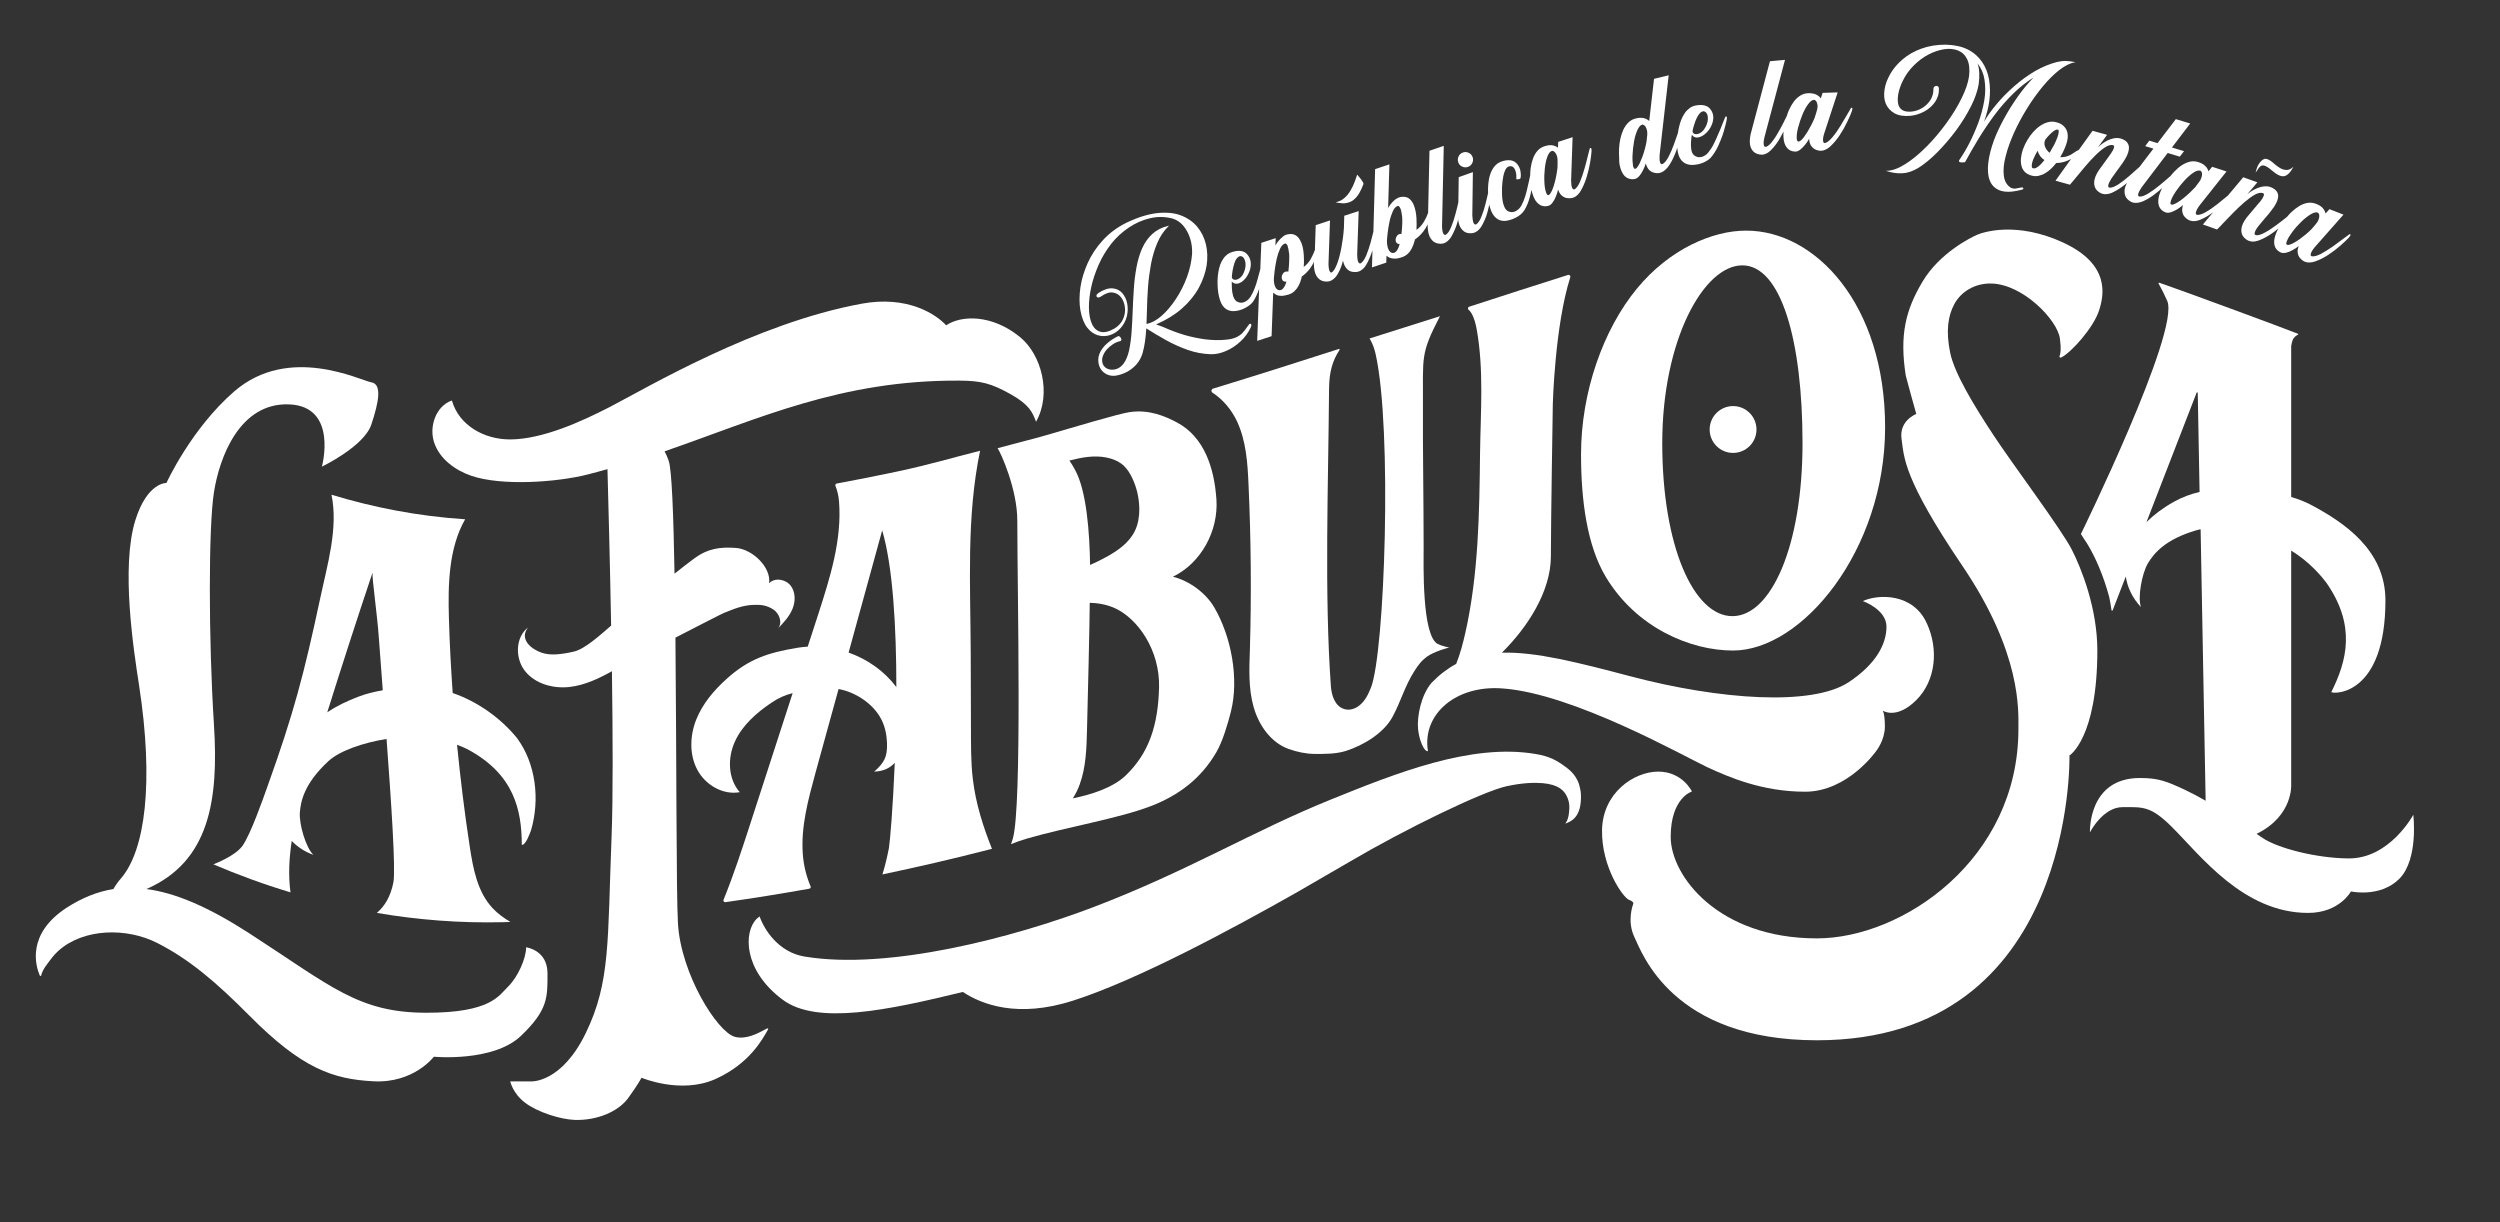 <?xml version="1.0" encoding="utf-8"?>
<!-- Generator: Adobe Illustrator 25.2.0, SVG Export Plug-In . SVG Version: 6.00 Build 0)  -->
<svg version="1.1" id="Layer_1" xmlns="http://www.w3.org/2000/svg" xmlns:xlink="http://www.w3.org/1999/xlink" x="0px" y="0px"
	 viewBox="0 0 2188.6 1069.9" style="enable-background:new 0 0 2188.6 1069.9;" xml:space="preserve">
<rect x="0" y="0" width="2188.6" height="1069.9" fill="#333333" stroke="none"/>
<style type="text/css">
	.st0{fill:#FFFFFF;}
</style>
<g>
	<path class="st0" d="M479.3,852.1c0-20.5-18.7-22.8-18.7-22.8c0,9.9-7.4,26.1-15.6,34.2c-8.3,8.2-15.4,23.1-71.5,23.1
		c-59.8,0-83.3-23-155.5-69.7c-35.5-22.9-64.4-35.3-89.8-38.6c55.2-24.1,63.3-77.8,59.1-143.9c-4.8-75.3-4.8-173,0-203.5
		c4.8-30.4,22.4-78.5,65.7-76.9c43.3,1.6,28.8,54.5,28.8,54.5s36.9-17.6,43.3-36.9s9.6-35.3,0-36.9c-9.6-1.6-72.1-33.6-120.1,8
		c-37.7,32.7-59.3,80.1-59.3,80.1s-16.8-0.7-27.2,32.6c-12.8,41-1.5,113.9,3.2,144.2c13.2,85.8,5.4,144.9-15.9,169.5
		c-2.9,3.3-5,6.5-6.5,9.2c-14.4,2.3-27.8,7.9-40.9,16.3C23,817.7,31.2,845.5,34.8,854c0.3,0.6,1.2,0.5,1.3-0.1
		c0.4-2.1,1.8-5.6,5.7-10.6c2.4-3.1,5-7.1,9.4-11c22.4-19.9,59.9-20.2,86.2-6.9c28.1,14.2,51.8,34.4,81,63.8
		c45.8,46.2,73.1,55.6,108.5,57.4c35.4,1.9,52.9-21.5,52.9-21.5s51.8,4.9,76.1-18.1C480.1,884,479.3,872.6,479.3,852.1z"/>
	<path class="st0" d="M290.2,433.1c6.1,29.4-3.7,61.5-10.1,91.7c-14,65.4-23,99.7-45.6,162.7c-4.3,12.1-15,42.7-22.3,53.1
		c-4.2,5.9-14.7,11.8-25.4,16.1c20.9,8.9,43.5,17.3,67.5,24.5c-2-14.8-1.2-29.9,1.1-45c5,5.2,11.3,9.4,19,12.2
		c-6.5-5.9-12.7-26.9-11.9-37.2c0.8-10.1,4-25.3,24.8-44.7c9.9-9.2,30.5-16.3,51.1-19.6c4.1,54.9,8.1,114.8,6,125.5
		c-2.5,12.7-7.8,21.1-14.5,26.8c35.1,6,72.4,9.1,111.6,8.1c1.7,0,3.5-0.1,5.3-0.2c-5.7-3.4-11.2-7.3-15.7-12.2
		c-13.1-14.1-16.9-34.3-19.8-53.3c-4.6-29.8-8.2-59.7-11.2-89.6c4.3,1.6,7.6,3.1,9.5,4.1c40.6,21.9,47.1,53.1,47.2,83.5
		c3.3,0.6,7.2-10.2,8.1-12.8c7.8-26.6,4.4-58.2-12.4-80.8c-14.4-17.6-34.6-31.9-56.2-39.3c-1.5-21.7-2.7-43.5-3.3-65.2
		c-0.9-29.7-0.2-61.8,14.2-86.9C365.5,451.9,326.4,444.1,290.2,433.1z M314.3,609.7c-10.6,4-19.7,8.4-27.8,13.9
		c12.8-40.9,26-81.6,39.6-122.2c-0.4,5.4,4.2,37.3,5.5,56.3c0.6,9,1.9,25.9,3.5,46.6C327.5,605.6,320.3,607.4,314.3,609.7z"/>
	<path class="st0" d="M772.5,765.5c30.4-6.4,61.4-13.5,92.7-21.6c1.1-0.3,2.2-0.6,3.2-0.8c-7.8-19.6-14.2-39.7-16.7-60.7
		c-1.9-15.4-1.6-31-1.7-46.6c-0.1-21.2-0.2-42.5-0.2-63.7c-0.2-60.1-3.9-119.1,8.2-177.5c-27.3,6.9-44.5,12.2-71.2,17.9
		c-3.3,0.7-6.7,1.4-10,2.1c-1.3,0.3-2.6,0.5-3.9,0.8c-13.6,2.8-27.1,5.4-40.4,7.9c-1,0.2-1.5,1.2-1.1,2.1c1.7,4.3,2.8,9.1,3.1,13.5
		c2.7,33.7-7.9,67-18.3,99.2c-3,9.3-6.1,18.7-9.1,28c-3,0.2-6.1,0.5-9.1,1c-25.5,4.3-42.4,9.6-62,27.3
		c-11.2,10.1-21.1,21.9-26.6,35.8c-5.5,14-6,30.4,1,43.6c7,13.3,22.4,22.4,37.2,19.7c-10.4-11.8-10.8-30.1-4.2-44.4
		c6.5-14.3,18.9-25.1,31.9-33.9c6.5-4.4,12.5-6.9,18.6-8.4c-12.4,38.2-24.8,76.4-37.2,114.7c-7.2,22.2-14.5,44.6-23.3,66.2
		c-0.4,1.1,0.4,2.2,1.6,2.1c23.8-3.4,48.3-7.3,73.5-11.8c1-0.2,1.5-1.2,1.1-2.1c-3.8-8.9-6.1-18.5-6.8-28.1
		c-1.8-24,4.7-47.7,11-70.9c6.7-24.6,13.5-49.2,20.3-73.7c14.4,2.6,28.7,12,36,24c4.4,7.2,6.1,15.1,6.4,23.6
		c0.4,11.8-2.4,16.9-11.2,24.7c7.4-0.2,13.4-2.7,18-7.7c-1.6,38.7-4.1,68.4-5.1,74.5C776.7,750.1,774.9,757.8,772.5,765.5z
		 M742.9,571.3c9.8-35.5,19.5-71.1,29.3-106.6c0.1-0.2,0.1-0.5,0-0.7c0,0.1,0.1,0.2,0.1,0.3c9.5,32.2,12.4,85.6,12.4,137.2
		C774.2,587.5,759.4,577.1,742.9,571.3z"/>
	<path class="st0" d="M669.3,901.5c-5.3,2.8-16.2,9-26.2,6.1c-15.5-4.6-47-55.1-49.6-99.2c-1.5-25.3-1.2-146.6-2.2-250.2
		c21-10.8,40.4-20.8,42.4-21.6c9.3-3.7,16.5-6.8,26.5-7.1c6.5-0.2,11.2,0.5,16.7,4c5.4,3.5,8.4,11.6,4.2,16.6
		c5-5.1,10-10.5,12.7-17.1c2.7-6.6,2.7-14.8-1.7-20.4c-4.4-5.6-13.9-7.2-18.8-2c2-14-14.7-29.8-28.8-30.9c-14.1-1.1-25.1,0.6-36.5,9
		c-6.3,4.7-12,9.1-17.5,13.5c-0.9-51.7-2.4-91.2-5.1-98.8c-1-2.9-2.2-5.7-3.6-8.3c82.4-28.5,154.3-62.5,258-61.9
		c19.1,0.1,27.9,2.4,44.6,11.7c17.1,9.5,19.5,16.3,22.6,24.3c13.8-24.5,4.8-58.7-13.9-74c-24.7-20.3-51.7-19.3-64.8-10.4
		c-8.8-9.7-34-26.4-74.2-18.9C661,283.1,567.2,339,534,356.2c-25,12.9-59,28.3-87.2,28.5c-22.8,0.1-45-12.2-51.2-34.1
		c-14.1,4.9-20.3,23.1-15.4,37.2c4.9,14.1,18.2,23.8,32.3,28.7c26.6,9.1,74.6,5.8,101.9-1.1c5.9-1.5,11.6-3.1,17.4-4.7
		c0.8,29.6,2.2,81.7,3.2,137c-9.5,8.2-23,20.5-32.5,22.7c-11.4,2.6-21,3.7-28.6,0.9c-11-4-18.9-12.9-11.6-22
		c-11.3,8.7-11.5,27.3-2.5,38.4c9,11.1,24.6,15.3,38.8,13.7c13.2-1.5,25.5-7.3,37.1-13.8c0.8,56.6,1,111.5-0.3,144.5
		c-3.6,92-0.9,127.3-22.4,171.9c-21.5,44.6-48.2,42.7-48.2,42.7l-18.1,0c0,0,2.1,10.4,12.9,18.6c11,8.4,30.9,14.6,43.3,15.1
		c19.8,0.7,38.5-7.3,47.1-19.2c8.6-11.8,11.6-17.7,11.6-17.7s34.6,14.7,64.8,1.1c30.1-13.6,41.2-35.2,45.5-42.5
		C673.4,899.5,672.2,899.9,669.3,901.5z"/>
	<path class="st0" d="M1097.4,618.7c4.5,16.1,15.1,31.4,30.8,37c6.9,2.5,14.8,4.2,22.2,4.3c8.8,0.1,19.5,0.1,27.8-2.6
		c15.1-4.8,33.1-15.4,40.9-29.9c7.5-13.9,10.6-26.7,19.1-40c3.6-5.6,6-9,11.4-12.9s18.4-7.9,19.4-7.6c0,0-7.3-1.6-10.3-3.2
		c-14.1-7.4-12.4-70.1-12.4-86.1c0-40.2-0.8-82.7-0.6-122.2c0.2-44-2.4-45.2,14.9-78.7c-17.8,5.8-43.1,13.5-61.6,19.5
		c2.9,5,4.2,9,5.3,13.8c14.6,65,8.1,261.5-4.2,292.1c-2.6,6.4-5.8,12.9-11.9,16.7c-3.6,2.2-7.9,3.1-11.8,1.7
		c-7.8-2.6-10.7-11.8-11.3-19.8c-5.8-81.8-2.2-177.5-1.6-260.2c0.1-15,3-24.8,9.2-34.3c0.3-0.4-0.1-1-0.6-0.8
		c-35.9,11.6-72.8,23.3-110.1,34.7c-1.6,0.5-2,2.7-0.5,3.6c9.3,6,16.8,15.2,21.5,25.2c7.9,17.1,9.2,36.3,10,55.1
		c2.2,48.2,2.6,96.5,1.2,144.8C1093.6,585.7,1092.9,602.7,1097.4,618.7z"/>
	<path class="st0" d="M1677.6,612.9c17.4-17.4,19.4-44.8,9.4-66.8c-11.9-27.1-42.8-26.1-56.2-19.9c0,0,20.7,7.3,20.7,22.4
		c0,15.1-9,32.7-33.2,48.7c-32.1,21-112.6,15.4-190.8-5.2c-46.7-12.3-83-21.6-112.7-20.7c22.4-22.1,42.9-53.6,42.9-84.4
		c0-28.8,1.7-133.5,1.7-133.5s1.8-68.6,15.3-110.8c0.4-1.2-0.8-2.4-2-2c-27.3,8.6-56.3,18-86.5,27.8c-1.2,0.4-1.5,1.9-0.5,2.8
		c0.8,0.6,1.5,1.4,2,2.2c2.8,4.3,4.2,10,5.1,15c6.3,35.3,3.4,71.9,2.9,107.8c-0.6,52.9-1.3,106.2-12.9,157.8
		c-2.1,9.2-4.5,18.4-8,27.1c-7.6,4.1-14.7,9.5-21.5,16.5c-9.5,11.1-12.8,29.8-11.9,40.1c0.9,10.3,5.4,20.5,8.7,19.8
		c-5.4-32.2,24.4-58.1,65.3-54.9c61.6,4.3,159.3,59.6,178.7,68.7c19.4,9,48.7,21.7,86.2,21.7c37.5,0,62.4-35.9,62.4-35.9
		s7.4-9.4,7.4-21.1c0-11.6-1.9-14-1.9-14S1660.1,630.3,1677.6,612.9z"/>
	<path class="st0" d="M885.1,739c4.3-1.8,9-3.4,14-4.9c33.7-9.8,80.4-17.6,108.4-28.4c24.7-9.5,44-24.3,57.3-47.1
		c5.6-9.6,10.1-25,12.8-35.7c7.2-28.7,0.4-65.4-14.5-91c-7.4-12.8-22-23.5-36.3-27c24.8-12,40-40.3,38.1-67.8
		c-1.9-27.4-10.6-54.8-35-67.5c-9.5-5-23.7-11.4-41.1-8.8c-10.4,1.6-47,12.7-77.5,21.5c-12.5,3.4-24.9,6.7-37.3,9.9
		c-0.3,0.1-0.5,0.1-0.7,0.2c0.1,0.1,0.1,0.2,0.2,0.3c2.5,3.4,17.1,35.4,17.1,63.1c0,62.1,4.3,249.3-3.9,278.3L885.1,739z
		 M1014.7,601.9c-0.9,32.8-8.6,56.9-28.9,76.7c-11.6,11.3-31.5,17.3-46.6,20.3c2.5-3.9,4.6-8.1,6.1-12.4c5.4-15,5.9-31.2,6.3-47.1
		c0.6-22.6,2.4-97.1,2.4-111.7c6.9,0.2,14.8,1.4,22.2,4.8C996.1,541.7,1015.5,569.1,1014.7,601.9z M968.5,400.5
		c5.6,1.1,11,3.3,15.2,7.1c3.1,2.9,5.4,6.6,7.3,10.5c4.2,8.6,6.3,18.1,6.4,27.6c0,6.6-1,13.2-3.9,19.1c-5,10.4-15.1,17.4-25.2,22.9
		c-4.6,2.5-9.2,4.8-14,6.9c-0.4-27.8-3-65.2-13.3-83.5c-1.5-2.7-3-5.4-4.8-7.9C946.8,400.4,957.8,398.4,968.5,400.5z"/>
	<circle class="st0" cx="1517.2" cy="376" r="20.5"/>
	<path class="st0" d="M1432.9,252.8c-29.3,35.6-48.8,90.3-48.8,145c0,40.8,5.4,80,21.6,107.1c26.7,44.6,74,64.6,111.5,64.6
		c60.3,0,133.1-87.5,133.1-195.4s-61.2-172.2-121.5-172.2C1499.1,201.8,1461.3,218.2,1432.9,252.8z M1525.3,232.3
		c33.9,0,52.7,65.7,52.7,155.7s-27.5,151.4-61.4,151.4c-33.9,0-61.4-61.3-61.4-151.4S1491.4,232.3,1525.3,232.3z"/>
	<path class="st0" d="M1836.1,569.4c0-36.8-14-72-22.5-88.5c-9.3-18-51.8-74.7-68-99.3c-17.9-27.1-34.5-54.7-38.3-72.6
		c-4.1-19.7-1.7-32.8,3.5-42.6c5.7-10.8,17.8-18.5,32.4-18.2c27.8,0.6,57.8,31.8,60.1,48c1.3,9.4,0.6,13.6-0.3,15.5
		c-0.4,0.8,0.5,1.7,1.4,1.3c8.4-4,28.4-25.9,33.3-41.5c4.2-13.1,9.8-39.9-31.2-59c-41.1-19.1-70.6-9.2-75.8-6.9
		c-5.2,2.3-32.6,15.7-47.6,40.9c-14.8,24.8-20.3,46.6-14.7,82.4c0.2,1.4,9.2,33.5,9.2,33.5s-15.2,5.7-12.9,21.9
		c2.3,16.2,1.2,34.1,53.2,111c52.1,76.9,49.1,126.7,49.1,143c0,114-101.4,183.2-176.4,183.2c-86.6,0-128-54.9-128-88.8
		c0-34.4,18.6-39.8,18.6-39.8s-8.3-17.5-29.7-17.4c-21.4,0.2-48.4,18.7-49,51.1c-0.6,32.4,18.5,59.4,23.7,61.2
		c5.2,1.8,3.4,4.1,3.4,4.1s-5.5,14.4,1.2,28.4c6.7,14,33.2,90.4,159.9,90.4c226.8,0,221-249.3,221-249.3S1836.1,646.3,1836.1,569.4z
		"/>
	<path class="st0" d="M2112.7,713.3c0,0-20.6,38.5-56.7,38.2c-28.2-0.2-62.1-9-75.2-17.9c-1.8-1.2-3.6-2.4-5.3-3.6
		c32.5-15.9,30.3-43.6,30.3-43.6v-71.1V482.1c16,9.5,27.2,23.2,30.7,27.9c26.4,37.8,18,68.7,4.4,95.9c2.7,2,47.4,2.5,47.4-80.3
		c0-44.3-36.6-68.3-64.5-83.3c-5.8-3.1-11.8-5.4-18-7.2V303.2c0-0.1,0.6-4.7,2-6.9s4.1-3.4,4.1-3.4c0.2-0.3,0.1-0.6-0.2-0.7
		c-11.7-4.8-105.5-39.3-121.4-44.7c-0.4-0.1-0.8,0.3-0.6,0.7c3,5.4,5.6,10.6,7.6,15.3c11.4,26.5-75.6,204-75.6,204
		c-0.1,0.1,5.3,8.1,5.4,8.3c7.4,12,14.5,28.6,19.4,46.9c0.5,1.7,1.8,9.9,2,11.5c0.1,0.5,0.8,0.6,1,0.1l11.5-29.6
		c1.4,9.6,5.8,18.8,13.3,26.8c-3.1-8.2,0.8-29.7,6.2-38.6c5.3-8.6,15-20.7,42.3-28.7c1.2-0.3,2.4-0.6,3.7-0.9l4.4,237.7
		c-6.1-3.5-11.9-6.6-17.8-9.4c-16.4-7.6-23.2-10.5-39.8-10.5c-45.6,0-43.7,47.6-43.7,47.6s11.2-22.1,28.6-22.1
		c17.8,0,24.5-1.2,43.1,17.3c25,24.9,62.6,75.3,119.3,75.3c27.5,0,37.5-18.8,37.5-18.8s25.9,5.8,42.7-11.4
		C2117.4,751.7,2112.7,713.3,2112.7,713.3z M1903.1,439.3c-9.7,5.4-17.6,11.4-24,17.8l43.9-113.3c0.2-0.5,1-0.4,1,0.2l1.6,86.7
		C1918.1,432.4,1910.6,435.1,1903.1,439.3z"/>
	<path class="st0" d="M1381.2,683.6c-1.9-4-4.9-7.9-8.9-10.9c-9.8-7.6-16.2-10.6-27.8-12.6c-56.7-9.7-122.9,17-179.8,40
		c-68.4,27.7-124.6,62.4-207.4,94c-69,26.3-179.3,55.6-253,43.3c-22.8-3.8-35.2-23.4-39.3-35.1c0,0-1.9,1.4-2.7,2.2
		c-11.3,11.3-11.9,44.8,22.9,70.7c30.1,22.4,92,9.2,157.7-6.8c16.2,10.7,47.7,23.3,96.5,7.6c56.4-18.1,139.1-62.6,196.4-95.1
		c0,0,35.1-20.3,46.6-27c46.3-27.3,115.1-60.9,136.5-65.6c13.8-3,24-3.3,31.5-2.7c14.2,1.2,18.7,6.7,20.9,10.8
		c3.3,6.3,2.6,11.2,2.3,14.6c-0.6,7.4-3.4,10.1-3.4,10.1c5.2-2,14.6-5.4,13.8-25.8C1384,693.8,1383.1,687.6,1381.2,683.6z"/>
	<path class="st0" d="M951.7,286.7c2.7,3.5,5.9,5.8,9.4,6.8c3.5,1,7,1,10.5-0.1c3.5-1.1,6.6-3.1,9.2-5.9c2.6-2.8,4.6-6.4,5.7-10.6
		c0.9-3.8,1-7.5,0.3-11.2c-0.7-3.6-2.2-6.7-4.4-9.2c-2.2-2.5-5.1-3.8-8.6-4.1c-3.5-0.2-7.6,1.1-12.2,4.1c-1.1,0.8-1.7,1.5-1.7,2.3
		c-0.1,0.8,0.4,1.4,1.2,1.6c0.8,0.2,1.9-0.2,3.3-1.2c3.7-2.5,7.1-3.6,10-3.1c2.9,0.5,5.3,1.9,7.1,4.3c1.8,2.4,2.9,5.3,3.3,8.7
		c0.4,3.4-0.1,6.7-1.5,10c-1.4,3.3-3.9,6.1-7.3,8.3c-5,2.9-9.2,4-12.5,3.1c-3.3-0.9-5.8-3.1-7.5-6.8c-1.7-3.7-2.6-8.4-2.7-14
		c-0.1-5.6,0.6-11.8,2-18.3c1.4-6.5,3.7-13.2,6.6-19.8c2.9-6.6,6.7-12.8,11.1-18.4c4.2-5.3,9.3-10,15.1-13.9
		c5.8-3.9,12-6.7,18.5-8.2c6.5-1.6,13.2-1.5,19.8,0.2c3.7,1.1,6.9,3.2,9.5,6.3c2.6,3.1,4.7,6.9,6,11.2c1.4,4.3,1.9,8.9,1.7,13.5
		c-0.5,6.6-2,13.5-4.5,20.3c-2.5,6.8-5.8,13.3-9.7,19.2c-3.9,5.9-8.1,10.9-12.6,14.8c-4.4,3.8-8.8,6.2-13.1,7
		c0.2-4,0.3-8.1,0.4-12.2c0.1-6.2,0.4-12.8,0.9-19.7c0.5-6.9,1.4-13.7,2.6-20.4c1.3-6.7,3.1-13,5.6-18.7c2.4-5.7,5.7-10.6,9.8-14.6
		l0.4-0.4l-0.6,0.1c-5.6,1.3-10.4,3.8-14.1,7.2s-6.7,7.7-8.9,12.7s-3.8,10.6-4.9,16.6c-1.1,6-1.9,12.3-2.3,18.8s-0.8,13-1,19.4
		c-0.2,6.5-0.6,12.8-1,18.7c-0.4,5.8-1.2,11.2-2.2,15.9c-1.1,4.7-2.7,8.6-4.9,11.5c-1.9,2.4-4.1,4-6.6,4.7c-2.5,0.7-4.8,0.6-6.9-0.2
		c-2.1-0.8-3.7-2.2-4.5-4.2c-0.8-2.1-0.9-4.3-0.2-6.5c0.7-2.2,1.9-4.3,3.5-6.2c1.7-1.9,3.6-3.5,5.7-4.9c2.1-1.3,4.2-2.2,6.3-2.6
		c0.7-0.3,1-0.9,0.9-1.6c-0.1-0.7-0.4-1.3-1-1.9c-0.5-0.6-1.1-0.9-1.7-0.9h0l0,0c-3.7,1.8-7.1,4-10,6.6c-2.9,2.6-5.1,5.5-6.4,8.7
		c-1.3,3.2-1.5,6.6-0.5,10.2c1,3.3,3,5.9,6,7.6c2,1.1,4.2,1.7,6.5,1.7c1.2,0,2.4-0.1,3.6-0.4c2.8-0.6,5.7-1.6,8.7-3.2
		c2.9-1.6,5.6-3.7,7.9-6.3c2.4-2.7,4.2-5.9,5.4-9.7c0.9-3.3,1.7-6.8,2.2-10.5c0.5-3.6,0.9-7.5,1.1-11.4c5.5,3.5,11.3,6.9,17.3,10.3
		c6,3.3,12.4,6.2,18.9,8.5c6.5,2.3,13.4,3.6,20.4,3.8c4.1,0.1,8.5-0.8,13.1-2.8c4.6-1.9,8.9-4.8,12.8-8.4c3.9-3.6,7-7.9,9.2-12.8
		c0.3-0.8,0.4-1.5,0.2-2.1c-0.1-0.3-0.3-0.4-0.5-0.5c-0.3-0.1-0.6-0.1-1.1,0.1l0,0l0,0c-0.9,1.1-1.7,2.2-2.4,3.2
		c-1.1,1.7-2.4,3.3-3.8,4.8c-1.4,1.4-3.2,2.7-5.4,3.7c-2.2,1-5.3,1.8-9.1,2.1c-5.7,0.6-11.7,0.4-17.8-0.3
		c-6.1-0.8-12.2-2.1-18.2-3.8c-6-1.8-11.7-3.9-17.1-6.3c-1-0.5-3.7-1.5-7.9-3c8.8-3.8,16.4-8.5,22.6-13.9c6.2-5.5,11.2-11.6,14.7-18
		c3.5-6.4,5.8-13,6.9-19.5c1-6.5,0.8-12.8-0.6-18.7c-1.4-5.9-4-11.1-7.7-15.5c-3.7-4.4-8.6-7.7-14.4-9.9s-12.9-2.8-20.8-1.9
		c-7.9,0.9-16.9,3.7-26.7,8.4c-8.1,4-15,9.2-20.6,15.3c-5.6,6.1-10.1,12.9-13.3,20c-3.2,7.2-5.4,14.4-6.4,21.5c-1,7.1-1,13.8,0,19.8
		C947,278.1,949,283.2,951.7,286.7z"/>
	<path class="st0" d="M1073.9,270.9c1.8,1,3.8,1.5,6,1.5c0.7,0,1.4-0.1,2.2-0.2c3-0.4,5.9-1.4,8.7-3s4.9-3.3,6.3-5.3l0,0
		c2.1-3.2,3.8-6.9,5.2-11.1l-1.7,45.3l0,0.3l12.6-4.1l1.4-38.1c0.8,0.7,1.7,1.3,2.7,1.9c1.2,0.6,2.7,0.9,4.4,0.9
		c1.8,0,4-0.4,6.5-1.2c2-0.6,3.7-1.6,5.1-3c1.4-1.3,2.6-2.9,3.6-4.8c1-1.8,1.7-3.9,2.3-6c0.1-0.6,0.3-1.2,0.4-1.9
		c2.7-1.9,5.1-4.2,7.2-7c1.4-1.9,2.5-3.8,3.5-5.9l-0.1,1.6c0,4.8,0.9,8.6,2.5,11.1c1.7,2.5,3.8,4,6.4,4.4c0.7,0.1,1.5,0.2,2.1,0.2
		c1.9,0,3.5-0.4,4.9-1.3c1.9-1.2,3.6-2.9,4.9-5.2c2-3.3,3.6-7.3,4.7-11.9c0.6,2.9,1.6,5.2,3,6.8c1.5,1.8,3.3,2.8,5.4,3.1
		c2.8,0.4,5.1,0.1,7.1-1.1c1.9-1.2,3.6-2.9,4.9-5.2c2-3.4,3.7-7.4,5.1-11.7c0.1-0.3,0.2-0.6,0.3-0.9l-0.4,14.7v0.3l12.5-4.2l0.2-6.1
		c0.7,0.7,1.6,1.3,2.7,1.8c1.2,0.5,2.7,0.8,4.5,0.8c0,0,0.1,0,0.1,0c1.7,0,3.9-0.4,6.4-1.3c1.9-0.6,3.6-1.7,5-3
		c1.4-1.3,2.6-3,3.5-4.8c0.9-1.9,1.7-3.9,2.3-6.1c0.1-0.5,0.2-1,0.4-1.6c2.9-1.9,5.4-4.4,7.6-7.3c1.4-1.9,2.6-3.9,3.5-5.9l0,1.3
		c0.1,4.8,1,8.6,2.7,11.1c1.7,2.5,3.8,4,6.5,4.4c0.7,0.1,1.4,0.2,2,0.2c1.9,0,3.5-0.4,5-1.4c1.9-1.2,3.5-3,4.8-5.3
		c2-3.5,3.7-7.4,5-11.8c0.3-0.9,0.5-1.7,0.7-2.6c0.4,3.1,1.2,5.6,2.5,7.5c1.7,2.5,3.9,4,6.5,4.3c0.7,0.1,1.3,0.1,1.9,0.1
		c2,0,3.7-0.5,5.1-1.4c1.9-1.2,3.5-3,4.8-5.3c2-3.5,3.7-7.4,4.9-11.9c0.6-2.2,1.1-4.3,1.6-6.4c0.4,1.8,0.9,3.4,1.4,4.9
		c1.5,3.9,3.7,6.6,6.3,8c1.7,0.9,3.5,1.3,5.5,1.3c0.9,0,1.8-0.1,2.7-0.3c3-0.6,5.9-1.7,8.6-3.3c2.7-1.6,4.7-3.5,6.1-5.6l0,0
		c2.1-3.4,3.7-7.3,4.9-11.8c0.6-2.1,1-4.1,1.4-6.2c0.3,1.5,0.7,2.9,1.1,4.1c1,2.9,2.2,5.3,3.7,6.9c1.5,1.6,3.1,2.7,4.9,3.1
		c0.7,0.2,1.5,0.3,2.2,0.3c1.1,0,2.1-0.2,3.2-0.5c1.2-0.4,2.3-1.3,3.4-2.8c1.1-1.5,2.1-3.3,2.9-5.3c0.8-1.9,1.4-3.9,1.9-6.1
		c0.7,2.2,1.7,3.9,3,5.1c1.4,1.3,3,2.2,4.8,2.4c2.7,0.4,5.1,0.1,7.1-1.1c1.9-1.2,3.6-2.9,4.9-5.2c2-3.4,3.7-7.3,5.1-11.7
		c1.3-4.4,2.4-8.7,3.1-12.8c0.7-4.1,1.1-7.5,1.3-10.1c0.1-1.7-0.1-2.6-0.6-2.9c-0.2-0.1-0.4-0.1-0.5-0.1c-0.3,0.1-0.5,0.4-0.6,1
		c-0.4,1.4-0.8,3.1-1.3,5c-0.9,3.7-1.9,7.7-3.1,11.9c-1.2,4.2-2.5,8.1-3.9,11.5c-1.4,3.3-3,5.6-4.6,6.7c-0.5,0.3-0.9,0.3-1.2,0.2
		c-0.4-0.2-0.8-0.6-1.2-1.3c-0.6-1.4-0.9-3.7-0.9-6.6l1.3-37.8l-12.6,4.1l-0.2,5.1c-1.5-1.1-3.1-1.8-5-2.1c-2-0.3-4.3,0-7,0.9
		c-2.4,0.8-4.5,2.2-6.1,4.1c-1.6,1.9-2.9,4.1-3.8,6.7c-0.9,2.5-1.6,5.3-2,8.2c-0.3,2.1-0.4,4.3-0.4,6.4c-0.7,3.4-1.5,7.1-2.5,11.1
		c-0.1,0.3-0.1,0.7-0.2,1c-0.4,1.7-1,4-1.8,6.6c-0.8,2.6-1.9,5.3-3.3,7.9c-1.4,2.4-3.2,4-5.4,5c-2.2,1-4.4,0.8-6.6-0.4
		c-1.4-0.8-2.5-2.5-3.4-5c-0.9-2.5-1.4-5.9-1.5-10.1c-0.1-3.6,0-7.1,0.4-10.6c0.4-3.5,1-6.4,1.9-8.8c0.9-2.4,2-3.9,3.4-4.4
		c1.9-0.6,3.3-0.3,4.4,0.8c1,1.1,1.7,2.6,2.1,4.4c0.4,1.8,0.5,3.5,0.3,4.9c-0.1,0.7,0.1,1.1,0.4,1.1c0.3,0.1,0.7,0.1,1.1-0.1
		c0.1,0,0.2,0,0.3,0l0.1,0c0.4,0,0.8-0.1,1.2-0.3c0.4-0.2,0.6-0.5,0.7-1c0.3-2.1,0.2-4.1-0.2-6.1c-0.4-2-1.3-3.9-2.6-5.6
		c-1.4-1.9-3.4-3.1-5.7-3.5c-2.4-0.4-5.3-0.1-8.5,1.1c-2.4,0.9-4.4,2.3-6,4.3c-1.5,1.9-2.8,4.2-3.6,6.8c-0.9,2.6-1.4,5.3-1.7,8.2
		c-0.3,2.7-0.3,5.5-0.2,8.3c-0.6,2.8-1.3,5.8-2.1,8.9c-1.1,4.3-2.3,8.2-3.7,11.6c-1.3,3.4-2.9,5.6-4.4,6.7c-0.5,0.3-0.9,0.3-1.3,0.2
		c-0.4-0.1-0.8-0.6-1.2-1.3c-0.6-1.4-1-3.7-1.1-6.6l0.5-37.9l-12.4,4.4l-0.3,21.9c-0.7,3.2-1.5,6.6-2.5,10.2
		c-1.1,4.3-2.4,8.1-3.8,11.5c-1.4,3.4-2.9,5.6-4.5,6.7c-0.5,0.3-0.9,0.3-1.3,0.2c-0.4-0.2-0.8-0.6-1.2-1.3c-0.6-1.4-1-3.7-1-6.6
		l1.5-69.7v-0.3l-12.5,4.3l-1.2,54.4c-0.8,2.3-2,4.8-3.5,7.5c-1.8,3-4,5.5-6.7,7.3c0.2-3.3,0.2-6.7,0-10.2c-0.2-3.6-0.8-7-1.8-10
		c-1-3.1-2.5-5.4-4.4-7c-2-1.6-4.7-2.1-7.9-1.5c-2.2,0.6-4.4,1.8-6.3,3.8c-1.8,1.8-3.2,3.7-4.4,5.9l1.1-38.3l-12.5,4.2l-1.5,54.7
		c-0.7,3-1.5,6.1-2.4,9.4c-1.2,4.3-2.5,8.1-3.9,11.5c-1.4,3.3-3,5.6-4.6,6.7c-0.5,0.3-0.9,0.3-1.2,0.2c-0.4-0.2-0.8-0.6-1.2-1.3
		c-0.6-1.4-0.9-3.7-0.9-6.6l1.3-37.6v-0.3l-12.6,4.1l-0.3,10.6c-0.4,6.1-1.2,11.8-2.2,17.2c-1,5.3-2.2,10-3.6,13.8
		c-1.4,3.8-2.9,6.4-4.4,7.7c-0.5,0.3-0.9,0.5-1.2,0.4c-0.4-0.1-0.8-0.5-1.1-1.2c-0.6-1.3-1-3.5-1-6.5l1.3-37.6v-0.3l-12.4,4.1
		l-0.1,0l-0.7,21.8c-0.9,2.4-2.1,5.1-3.7,8c-1.6,2.8-3.7,5-6.1,6.8c0.2-2.2,0.3-4.5,0.2-6.8c0-2.5-0.2-4.9-0.5-7.3
		c-0.3-2.4-0.8-4.6-1.6-6.6s-1.7-3.7-2.9-5.1c-1.2-1.4-2.7-2.3-4.5-2.8c-1.8-0.4-3.9-0.3-6.3,0.5c-1.3,0.4-2.8,1.6-4.7,3.4
		c-1.7,1.7-3.2,3.6-4.5,5.8l0.3-6.3l-12.6,4.1l-0.9,23c-0.7,2.8-1.5,5.8-2.4,8.9c-0.1,0.3-0.2,0.7-0.3,1c-0.4,1.7-1.1,3.9-2.1,6.5
		c-0.9,2.6-2.2,5.2-3.7,7.7c-1.5,2.3-3.3,3.9-5.6,4.8c-2.2,0.9-4.4,0.6-6.6-0.6c-1.4-1-2.4-2.7-3.1-4.8c-0.6-2.2-1-4.5-1.1-6.9
		c-0.1-2.2-0.1-4.1-0.1-5.7c1.5,1.6,3.3,2.2,5.2,1.8c2-0.4,4-1.6,5.8-3.5c1.9-1.9,3.3-4.3,4.4-7c1.1-2.7,1.5-5.5,1.2-8.3
		c-0.3-2.8-1.5-5.3-3.7-7.5c-1.4-1.3-3.2-2.1-5.3-2.3c-2.1-0.3-4.6,0.1-7.4,1c-2,0.6-3.8,1.7-5.3,3.1c-1.5,1.4-2.7,3.1-3.7,5
		c-1,1.9-1.8,4-2.3,6.3c-1,4.2-1.5,8.8-1.3,13.9c0.1,5.1,0.8,9.8,2.2,14C1069.3,266.6,1071.3,269.4,1073.9,270.9z M1078.4,242.7
		v-0.4c0.1-1.7,0.4-3.6,0.7-5.7c0.4-2.1,0.9-4.1,1.5-6.1c0.6-1.9,1.4-3.5,2.4-4.6c1.2-1.3,2.4-1.9,3.6-1.6c1.2,0.3,2.1,1.1,2.8,2.6
		c0.7,1.5,1.1,3.4,1,5.6c-0.1,2.3-0.8,4.8-2.1,7.4c-1,1.8-2.2,3.1-3.7,4c-1.4,0.9-2.8,1.2-4,1C1079.4,244.7,1078.7,244,1078.4,242.7
		z M1128.6,222.5c0.1,1.2,0.1,3.2,0,6c-0.1,2.8-0.3,5.9-0.7,9.2c-0.6,0-1.2,0-1.7,0c-1.2,0.1-2.2,0.6-2.9,1.6c-0.7,1-1.2,2-1.2,3.2
		c-0.1,1.2,0.2,2.2,0.9,3.1c0.7,0.8,1.8,1.1,3.2,1c-0.7,2.4-1.6,4.3-2.7,5.7c-1.1,1.4-2.4,2-4,1.7c-1.3-0.3-2.4-1.3-3.2-3.1
		c-0.8-1.8-1.2-4.2-1.1-7.1v0l0-0.1c0.1-1.5,0.3-3.8,0.7-6.9c0.4-3.1,1-6.4,1.7-9.9c0.8-3.5,1.8-6.5,3-9.1c1.2-2.6,2.7-4.1,4.4-4.6
		c0.7-0.2,1.4,0.4,2.1,1.7C1127.6,216.3,1128.2,218.8,1128.6,222.5z M1225.9,204.8c-1.2,0.1-2.1,0.6-2.8,1.5
		c-0.7,0.9-1.1,1.9-1.3,3.1c-0.1,1.2,0.1,2.2,0.7,3c0.6,0.8,1.5,1.2,2.8,1.3c-0.6,2.4-1.5,4.4-2.6,5.9c-1.1,1.5-2.4,2.1-4,1.8
		c-1.3-0.3-2.4-1.3-3.2-3.1c-0.8-1.8-1.3-4.1-1.3-7.1l0-0.2c0-1.5,0.2-3.8,0.6-6.9c0.3-3.1,0.9-6.4,1.6-9.9c0.7-3.5,1.7-6.5,2.9-9.2
		c1.2-2.6,2.6-4.2,4.4-4.7c0.1,0,0.2,0,0.3,0c0.6,0,1.2,0.6,1.8,1.8c0.7,1.4,1.3,4,1.7,7.6c0.1,1.2,0.2,3.1,0.1,6
		c-0.1,2.8-0.3,5.8-0.7,9.1C1226.7,204.8,1226.3,204.8,1225.9,204.8z M1352.4,147.4c0.4-3.9,1.2-7.4,2.2-10.2c1-2.8,2.3-4.5,3.8-5
		c0.1-0.1,0.3-0.1,0.5-0.1c0.4,0,0.9,0.1,1.4,0.4c0.7,0.4,1.4,1.3,2.1,2.5c0.6,1.3,1,2.6,1.1,4c0.1,1.4,0.1,4,0,7.7
		c-0.2,2.1-0.6,4.3-1,6.6c-0.4,2.3-0.9,4.6-1.5,6.7c-0.6,2.2-1.2,4.1-1.9,5.8c-0.7,1.7-1.4,3-2.1,3.9c-0.6,0.9-1.3,1.2-1.9,1.1
		c-0.6-0.1-1.2-1-1.7-2.6c-0.8-2.4-1.3-5.6-1.4-9.4C1351.8,155.3,1352,151.3,1352.4,147.4z"/>
	<path class="st0" d="M1279.9,145.8c0.9,0.4,1.9,0.7,2.9,0.7c0.7,0,1.5-0.1,2.3-0.4c1.7-0.6,3-1.7,3.8-3.4c0.8-1.7,0.9-3.4,0.3-5.1
		c-0.6-1.7-1.7-3-3.4-3.8c-1.7-0.8-3.3-0.9-5.1-0.3c-1.8,0.6-3,1.8-3.8,3.4c-0.8,1.7-0.9,3.4-0.3,5.1
		C1277.1,143.8,1278.3,145,1279.9,145.8z"/>
	<path class="st0" d="M1418.2,145.7c0.7,3,1.8,5.4,3.1,7.2c1.3,1.8,2.9,2.9,4.7,3.5c1,0.3,2,0.5,3,0.5c0.8,0,1.6-0.1,2.5-0.3
		c1.2-0.3,2.4-1.1,3.6-2.5c1.2-1.4,2.3-3.1,3.3-5.1c0.9-1.8,1.7-3.8,2.4-5.9c0.6,2.2,1.5,4,2.6,5.3c1.3,1.4,2.8,2.4,4.6,2.8
		c2.7,0.7,5.1,0.5,7.1-0.6c2-1,3.8-2.7,5.4-4.8c2.3-3.2,4.3-7,6-11.3c0.7-1.7,1.3-3.4,1.8-5.1c0.1,1.3,0.3,2.5,0.5,3.7
		c0.8,4.1,2.5,7.1,4.9,8.9c2.1,1.6,4.7,2.4,7.6,2.4c0.1,0,0.2,0,0.3,0c3.1-0.1,6.1-0.7,9-1.8c2.9-1.2,5.3-2.7,7-4.5l0,0
		c2.6-3,4.9-6.6,6.8-10.8c1.9-4.2,3.5-8.3,4.7-12.4c1.2-4,2-7.4,2.5-9.9c0.3-1.6,0.3-2.6-0.1-2.9c-0.2-0.2-0.4-0.2-0.5-0.2
		c-0.3,0.1-0.5,0.3-0.8,0.9c-0.6,1.5-1.3,3.1-2,4.9c-1.3,3.5-2.9,7.4-4.7,11.3c-0.1,0.3-0.3,0.6-0.4,1c-0.7,1.6-1.6,3.7-2.9,6.2
		c-1.2,2.5-2.8,4.9-4.6,7.2c-1.7,2.1-3.8,3.5-6.1,4c-2.3,0.6-4.5,0.1-6.5-1.5c-1.3-1.2-2.1-2.9-2.4-5.2c-0.3-2.2-0.4-4.6-0.2-7
		c0.2-2.2,0.4-4.1,0.7-5.7c1.3,1.8,2.9,2.6,4.9,2.4c2.1-0.2,4.2-1.1,6.3-2.8c2.1-1.7,3.9-3.8,5.3-6.3c1.4-2.6,2.2-5.3,2.3-8.1
		c0.1-2.8-0.8-5.5-2.8-7.9c-1.2-1.5-2.9-2.5-4.9-3c-2.1-0.5-4.6-0.5-7.5,0c-2.1,0.4-4,1.2-5.6,2.4c-1.6,1.2-3.1,2.7-4.3,4.5
		c-1.2,1.8-2.3,3.8-3.1,6c-1.3,3.4-2.2,7.2-2.8,11.3c-1,3.1-2.2,6.3-3.4,9.7c-1.5,4.1-3.1,7.9-4.8,11.1c-1.7,3.2-3.4,5.3-5.1,6.2
		c-0.5,0.2-1,0.3-1.3,0.1c-0.4-0.2-0.8-0.7-1-1.4c-0.5-1.5-0.6-3.7-0.4-6.7l7.9-69.3l0-0.3l-12.8,3.1l-4.2,36.9
		c-1.4-1.2-3-2.1-4.8-2.5c-1.9-0.4-4.3-0.4-7,0.3c-2.5,0.6-4.7,1.8-6.5,3.6c-1.8,1.7-3.2,3.9-4.4,6.3c-1.1,2.5-2,5.1-2.6,8
		c-0.6,2.8-1,5.7-1.1,8.6c-0.1,2.9-0.1,5.6,0.1,8.2C1417.4,141.5,1417.7,143.8,1418.2,145.7z M1429.2,135.5
		c0.2-3.8,0.6-7.8,1.3-11.7c0.7-3.9,1.7-7.2,3-10c1.2-2.7,2.6-4.3,4.2-4.7c0.1,0,0.2,0,0.3,0c0.4,0,0.9,0.2,1.5,0.6
		c0.7,0.5,1.3,1.4,1.8,2.7c0.5,1.3,0.8,2.6,0.8,3.9c0,1.6,0,2.2-0.1,2.4l-0.6,5.5c-0.4,2.1-0.9,4.3-1.5,6.5
		c-0.6,2.2-1.3,4.5-2.1,6.6c-0.8,2.1-1.6,4-2.4,5.7c-0.8,1.7-1.6,2.9-2.4,3.8c-0.7,0.8-1.4,1.1-1.9,1c-0.4-0.1-1-0.7-1.5-2.7
		C1429.2,142.5,1429,139.3,1429.2,135.5z M1481.7,114.7l0.1-0.4c0.3-1.7,0.8-3.5,1.5-5.6c0.6-2,1.4-4,2.3-5.8
		c0.9-1.8,1.9-3.2,2.9-4.2c1.4-1.2,2.6-1.5,3.7-1.1c1.1,0.4,1.9,1.4,2.5,2.9c0.5,1.5,0.6,3.5,0.2,5.7c-0.4,2.2-1.4,4.6-3.1,7.1
		c-1.2,1.6-2.6,2.8-4.1,3.5c-1.5,0.7-2.9,0.8-4.1,0.5C1482.4,116.9,1481.8,116,1481.7,114.7z"/>
	<path class="st0" d="M1537.8,134.5c1.5,0.6,2.9,0.9,4.3,0.9c1,0,1.9-0.1,2.8-0.4c2.1-0.7,4.1-2.1,5.9-4c2.8-2.9,5.4-6.3,7.6-10.3
		c1.1-1.9,2.1-3.8,3-5.6c-0.1,1.5-0.2,3-0.1,4.2c0.1,3.1,0.6,5.7,1.6,7.7c1,2,2.3,3.5,3.8,4.4c1.5,0.8,3.1,1.3,4.9,1.3
		c0.1,0,0.3,0,0.4,0c1.2,0,2.6-0.6,4-1.7c1.4-1.1,2.9-2.6,4.3-4.3c1.3-1.6,2.5-3.4,3.5-5.3c0.1,2.3,0.6,4.2,1.4,5.7
		c1,1.7,2.3,2.9,3.9,3.7c2.5,1.2,4.9,1.5,7.1,0.9c2.2-0.6,4.3-1.8,6.2-3.6c2.9-2.7,5.7-6,8.2-9.8c2.5-3.8,4.7-7.7,6.5-11.5
		c1.8-3.8,3.2-6.9,4.1-9.4c0.5-1.6,0.6-2.6,0.3-2.9c-0.2-0.2-0.4-0.2-0.5-0.2c-0.3,0-0.6,0.3-0.9,0.8c-0.8,1.3-1.7,2.8-2.6,4.5
		c-1.9,3.3-4,6.8-6.3,10.6c-2.3,3.8-4.6,7.1-7,9.9c-2.3,2.8-4.4,4.5-6.3,5.1c-0.5,0.1-0.9,0.1-1.2-0.2c-0.4-0.3-0.6-0.8-0.7-1.6
		c-0.2-1.5,0.1-3.8,1-6.6l11.7-35.7l0.1-0.2l-13.2,0.4l-1.6,4.8c-1.1-1.5-2.5-2.6-4.2-3.4c-1.8-0.8-4.1-1.2-6.9-1.1
		c-2.6,0.1-4.9,0.8-7,2.2c-2.1,1.3-4,3.1-5.6,5.3s-3,4.6-4.2,7.3c-0.7,1.7-1.4,3.4-1.9,5.2c0,0.1-0.1,0.1-0.1,0.2
		c-1.6,3.4-3.5,7.1-5.6,11c-2.1,3.9-4.2,7.4-6.4,10.3c-2.1,2.9-4.1,4.8-5.9,5.4c-0.5,0.1-1,0.1-1.3-0.1c-0.4-0.3-0.7-0.8-0.8-1.6
		c-0.3-1.5-0.1-3.8,0.6-6.7l17.9-67.4l0-0.3l-13,1.2l-0.1,0l-16.9,63.8c-1,4.7-1,8.6,0,11.4C1533.6,131.5,1535.3,133.5,1537.8,134.5
		z M1572.9,120.9c-0.1-2.5,0.3-5.7,1.3-9.4s2.2-7.5,3.7-11.1c1.5-3.7,3.2-6.7,5-9.2c1.7-2.4,3.5-3.7,5.1-3.8c0,0,0,0,0.1,0
		c0.5,0,1.1,0.3,1.6,0.9c0.6,0.6,1,1.6,1.3,3c0.3,1.4,0.2,2.8-0.1,4.2c-0.3,1.4-1.1,3.9-2.2,7.4c-0.8,1.9-1.7,4-2.8,6.1
		c-1.1,2.1-2.2,4.1-3.3,6c-1.2,1.9-2.3,3.6-3.4,5.1c-1.1,1.5-2.2,2.5-3.1,3.2c-0.9,0.6-1.6,0.8-2.1,0.5
		C1573.3,123.5,1573,122.6,1572.9,120.9z"/>
	<path class="st0" d="M1658.4,99.1c3.5,2,8.2,2.8,14,2.3c4.2-0.4,8.3-1.7,12.2-3.8c3.9-2.1,7-4.9,9.4-8.3c2.4-3.5,3.6-7.5,3.4-12
		c-0.2-1.1-0.6-1.7-1.4-2c-0.7-0.2-1.5-0.1-2.2,0.3c-0.7,0.4-1.1,1.1-1.2,2.1c0.1,3.6-0.8,6.9-2.6,9.8c-1.8,2.9-4.2,5.2-7.2,7
		c-2.9,1.8-6.1,2.9-9.5,3.2c-3.5,0.3-6.3-0.2-8.2-1.5c-1.9-1.3-3.1-3.3-3.5-5.9c-0.4-2.6-0.3-5.6,0.4-8.9c0.7-3.3,1.9-6.8,3.6-10.3
		c2.5-5.2,5.8-9.9,9.8-13.8c4-4,8.3-7.2,12.9-9.6c4.6-2.4,9.2-3.9,13.7-4.6s8.5-0.3,12.1,1.1c3.5,1.4,6.2,3.9,8,7.6
		c1.8,3.7,2.4,8.7,1.7,14.8c-0.8,5.8-3,12.3-6.6,19.5c-3.5,7.2-8,14.5-13.4,21.9c-5.3,7.3-11.1,14.2-17.3,20.4
		c-6.2,6.2-12.3,11.3-18.3,15.1c-6,3.8-11.4,5.9-16.3,6l-1,0l0.9,0.3c4.3,1.4,8.8,2.1,13.4,1.9c4.6-0.2,9.3-1.8,14.2-4.7
		c5.5-3.5,11.2-8.2,16.9-14c5.7-5.8,11.2-12.2,16.3-19.1c5.1-6.9,9.4-14,12.9-20.9c3.5-6.9,5.7-13.4,6.7-19.2c1-7.3,0.7-13.5-1-18.3
		c3.2,4.1,5.3,8.9,6.1,14.2c0.9,5.7,0.9,11.9-0.2,18.3s-2.8,13-5.2,19.4s-5.1,12.6-8,18.2c-2.9,5.6-5.9,10.5-8.8,14.7
		c-0.3,0.7-0.1,1.1,0.1,1.3c0.3,0.3,0.7,0.4,1.3,0.5c0.5,0.1,1,0.1,1.6,0.1c0.6,0,1.3-0.1,2.1-0.2l0.1,0l0-0.1
		c3.8-6.9,7.8-14,12.1-21c4.3-7,9-13.9,13.9-20.5c4.9-6.6,10.4-12.8,16.2-18.5c5.4-5.3,11.4-10.1,17.8-14.1
		c-4.8,4.9-9.4,10.5-13.8,16.7c-4.7,6.6-8.9,13.4-12.5,20.1c-3.6,6.7-6.4,12.8-8.4,18.1c-2.6,7.1-4.3,13.8-5,19.9
		c-0.7,6.1-0.3,11.4,1.4,15.6c1.7,4.3,4.9,7.2,9.5,8.8c1.9,0.6,4,0.9,6.5,0.9c3.6,0,7.8-0.7,12.6-2c0.6-0.2,0.7-0.5,0.7-0.8
		c0-0.3-0.2-0.6-0.5-0.9c-0.4-0.3-1.3-0.2-2.7,0.2c-1.2,0.3-2.5,0.5-3.9,0.7c-1.4,0.1-2.8-0.2-4.1-0.9c-3.3-2.2-5.3-5.7-5.9-10.4
		c-0.6-4.8-0.1-10.5,1.6-16.9c1.6-6.5,4.1-13.4,7.3-20.6c3.3-7.2,7.1-14.4,11.4-21.3c4.3-7,9-13.5,13.8-19.3
		c4.8-5.8,9.7-10.7,14.5-14.4c4.8-3.7,9.3-6,13.4-6.7l0.9-0.1l-0.9-0.2c-2.4-0.5-4.8-0.8-7.3-0.9c-2.5-0.1-5.1,0.2-7.8,0.8
		c-6.5,1.6-13,4.3-19.3,7.9c-6.3,3.7-12.5,8.1-18.3,13.2c-5.8,5.1-11.2,10.5-15.9,16.2c-4.2,5-7.8,10.1-10.7,15
		c2.2-6.1,3.8-12.1,4.6-18c0.9-6.6,0.8-12.9-0.2-18.8s-3.1-11.1-6.2-15.6c-3.1-4.5-7.3-8.2-12.5-10.8s-11.7-4-19.2-4.2
		c-0.1,0-0.2,0-0.2,0c-7.9,0-15,1.2-21.2,3.5c-6.3,2.3-11.8,5.4-16.3,9.3c-4.5,3.8-8.2,8.1-10.8,12.7c-2.7,4.6-4.4,9.2-5.1,13.7
		c-0.7,4.5-0.4,8.7,1,12.3C1652.4,94.3,1654.9,97.1,1658.4,99.1z"/>
	<path class="st0" d="M1814.4,134.5c-1.9,1.3-3.8,2.1-5.6,2.6c-1.8,0.4-3.5,0.6-5.2,0.5c1.4-2.4,2.7-4.8,3.7-7.2
		c1.1-2.5,1.9-4.8,2.4-6.9l0,0c0.4-1.7,0.6-3.5,0.5-5.2c-0.1-1.7-0.5-3.4-1.3-4.9c-0.8-1.5-1.9-2.8-3.4-4c-1.5-1.1-3.4-2-5.8-2.5
		c-2.3-0.6-4.6-0.5-6.9,0.1c-2.3,0.6-4.6,1.7-6.7,3.1c-2.2,1.5-4.2,3.3-6.1,5.4s-3.6,4.5-5.1,7c-1.5,2.5-2.8,5.1-3.7,7.7
		c-1,2.6-1.6,5.2-1.9,7.7c-0.3,2.5-0.2,4.9,0.3,7c0.5,2.2,1.5,4,3,5.6c1.5,1.5,3.6,2.6,6.2,3.3c1.1,0.3,2.2,0.4,3.3,0.4
		c0.9,0,1.7-0.1,2.6-0.3c1.9-0.4,3.8-1.1,5.6-2.2c1.8-1,3.5-2.4,5.2-3.9c1.6-1.5,3.1-3.2,4.6-5.1c3.3,0,6.7-0.7,10-2.1
		c1-0.4,2-0.9,3-1.4l-13.5,18.8l-0.1,0.2l12.6,3.5l0.1-0.1c1.2-1.3,2.9-3.4,5.2-6.2c2.3-2.8,4.9-6,7.9-9.5c2.9-3.5,6-6.8,9.1-9.9
		c3.1-3.1,6-5.5,8.7-7.2c2.7-1.7,5-2.2,6.8-1.7c0.2,0.1,0.4,0.2,0.6,0.4c0.2,0.2,0.3,0.4,0.3,0.6c0,1.2-0.5,2.6-1.5,4.2
		c-1,1.7-1.9,3-2.7,4c-0.1,0.1-0.1,0.1-0.1,0.2l-9.2,12.7c-2.6,4-4,7.6-4,10.6c0,3,0.9,5.5,2.8,7.2c2,1.9,4.2,2.9,6.5,3
		c0.2,0,0.3,0,0.5,0c2.1,0,4.3-0.5,6.5-1.6c3.6-1.7,7.2-4,10.8-6.9c0.6-0.5,1.1-1,1.7-1.4c-1.4,2.6-2.2,5-2.2,7.1
		c-0.1,3,0.8,5.5,2.7,7.3c2,1.9,4.1,3,6.4,3.1c0.3,0,0.5,0,0.8,0c2,0,4.1-0.5,6.3-1.4c3.6-1.6,7.3-3.8,10.9-6.7
		c2.1-1.6,4-3.2,5.8-4.9c-0.9,1.9-1.7,3.7-2.2,5.2c-1,2.9-1.3,5.6-1.1,7.8c0.2,2.2,0.9,4,2.1,5.4c1.2,1.4,2.7,2.4,4.5,3
		c1.2,0.4,2.6,0.3,4.4-0.2c1.7-0.5,3.6-1.4,5.5-2.6c1.7-1.1,3.5-2.3,5.1-3.7c-0.7,2.2-0.9,4.1-0.6,5.9c0.3,1.9,1.1,3.5,2.4,4.8
		c1.9,2,4,3.1,6.3,3.3c0.4,0,0.7,0.1,1.1,0.1c1.9,0,4-0.4,6-1.3c3.7-1.5,7.4-3.7,11.1-6.4c0.1,0,0.1-0.1,0.1-0.1l-8.8,10.5l-0.2,0.2
		l12.4,4.4l0.1-0.1c1.3-1.2,3.2-3.2,5.6-5.8c2.5-2.7,5.4-5.7,8.6-8.9c3.2-3.3,6.5-6.3,9.8-9.2c3.3-2.8,6.4-5.1,9.2-6.6
		c2.8-1.5,5.1-1.9,6.9-1.2c0.2,0.1,0.4,0.3,0.6,0.4c0.2,0.2,0.3,0.4,0.3,0.6c-0.1,1.2-0.7,2.5-1.7,4.1c-1.1,1.6-2.1,2.9-3,3.8
		c-0.1,0.1-0.1,0.1-0.2,0.2l-10.1,12c-2.9,3.8-4.6,7.3-4.8,10.3c-0.3,3,0.5,5.5,2.3,7.4c1.9,2,4,3.2,6.3,3.5c0.5,0.1,1,0.1,1.4,0.1
		c1.8,0,3.7-0.4,5.7-1.2c3.7-1.4,7.5-3.5,11.2-6.1c1.9-1.3,3.8-2.7,5.5-4.2c-0.9,1.7-1.7,3.3-2.2,4.7c-1.1,2.9-1.6,5.5-1.5,7.7
		c0.1,2.2,0.7,4.1,1.8,5.5c1.1,1.5,2.6,2.6,4.4,3.3c1.1,0.4,2.6,0.4,4.4,0c1.8-0.4,3.7-1.2,5.6-2.3c1.8-1,3.6-2.1,5.3-3.5
		c-0.8,2.1-1.2,4.1-0.9,5.8c0.2,1.9,1,3.6,2.2,4.9c1.8,2.1,3.9,3.3,6.2,3.6c0.6,0.1,1.2,0.1,1.7,0.1c1.7,0,3.5-0.3,5.4-1
		c3.7-1.3,7.6-3.3,11.4-5.8c3.8-2.5,7.3-5.2,10.5-8c3.2-2.8,5.6-5.1,7.4-7c1.1-1.3,1.6-2.1,1.4-2.6c-0.1-0.3-0.2-0.3-0.3-0.4
		c-0.3-0.1-0.6,0-1.1,0.4c-1.2,0.9-2.6,1.9-4.2,3.1c-3,2.3-6.4,4.7-9.9,7.3c-3.6,2.5-7.1,4.7-10.3,6.4c-3.2,1.7-5.9,2.4-7.8,2.2
		c-0.5-0.1-0.9-0.3-1.1-0.6c-0.3-0.4-0.3-1,0-1.8c0.4-1.5,1.6-3.4,3.5-5.7l24.9-28.2l0.2-0.2l-12.3-4.8l-3.4,3.8
		c-0.4-1.8-1.3-3.4-2.5-4.8c-1.3-1.5-3.3-2.7-5.9-3.7c-2.4-0.9-4.9-1.2-7.3-0.8c-2.4,0.4-4.9,1.3-7.2,2.7c-2.3,1.4-4.6,3.1-6.7,5.1
		c-1.5,1.4-2.9,2.9-4.2,4.5c-2.8,2.2-5.8,4.6-9.1,7c-3.5,2.6-6.9,4.9-10.1,6.6c-3.2,1.8-5.8,2.6-7.8,2.4c-0.5-0.1-0.9-0.3-1.1-0.6
		c-0.3-0.4-0.3-1-0.1-1.8c0.4-1.5,1.5-3.4,3.4-5.8l5.5-6.6c0.4-0.5,0.9-1,1.4-1.6c1-1.2,2.1-2.4,3.3-4c1.2-1.5,2.3-3,3.4-4.6
		c1.1-1.6,1.9-3.3,2.6-4.9c0.6-1.7,1-3.3,0.9-4.8c-0.1-1.5-0.6-3-1.8-4.3c-1.1-1.3-2.9-2.4-5.3-3.3c-0.8-0.3-2-0.5-3.3-0.5
		c-1.4-0.1-3.1,0.1-4.9,0.6s-4,1.3-6.2,2.5c-1.8,1-3.6,2.2-5.5,3.8l8.8-10.4l-12.3-4.4l-0.1,0l-13.4,16c-2.8,2.3-5.8,4.8-9.1,7.4
		c-3.5,2.7-6.8,5.1-10,6.9c-3.1,1.9-5.7,2.7-7.7,2.6c-0.5-0.1-0.9-0.3-1.1-0.6c-0.3-0.4-0.3-1-0.1-1.8c0.4-1.5,1.4-3.5,3.2-5.9
		l23.4-29.5l0.2-0.2l-12.6-4.1l-3.2,4c-0.5-1.8-1.4-3.3-2.8-4.7c-1.4-1.4-3.5-2.6-6.1-3.4c-2.4-0.8-4.9-0.9-7.3-0.4
		c-2.4,0.6-4.8,1.6-7.1,3.1c-2.3,1.5-4.4,3.3-6.4,5.4c-1.2,1.3-2.4,2.6-3.5,4c-0.1,0.1-0.2,0.1-0.2,0.2c-2.8,2.5-6,5.2-9.4,8
		c-3.4,2.8-6.7,5.2-9.8,7.1c-3.1,1.9-5.6,2.8-7.6,2.8c-0.6-0.1-1-0.3-1.2-0.6c-0.3-0.4-0.3-1-0.1-1.7c0.3-1.5,1.4-3.5,3.1-6
		l22.7-29.9l10.5,3.2l0.1,0l3.7-4.8l-10.6-3.2l16-21l-12.5-3.8l-0.1,0l-16,21l-7.2-2.2l-3.6,4.8l7.2,2.2l-12.2,16
		c-2.7,2.5-5.7,5.1-8.9,7.9c-3.3,2.9-6.6,5.4-9.6,7.4c-3,1.9-5.5,2.9-7.4,2.9c0,0-0.1,0-0.1,0c-0.5-0.1-0.9-0.2-1.1-0.5
		c-0.3-0.4-0.4-1-0.2-1.8c0.3-1.5,1.3-3.5,2.9-6l5-7c0.4-0.5,0.8-1.1,1.3-1.7c0.9-1.2,1.9-2.6,3-4.2c1.1-1.5,2.1-3.2,3.1-4.9
		c1-1.7,1.7-3.4,2.2-5.1c0.5-1.7,0.7-3.4,0.5-4.9c-0.2-1.5-0.9-2.9-2.1-4.2c-1.2-1.2-3.1-2.2-5.5-2.9l0,0c-0.8-0.2-2-0.3-3.4-0.3
		c-1.4,0-3,0.4-4.9,1c-1.9,0.6-3.9,1.6-6,3c-1.7,1.1-3.5,2.5-5.2,4.2l7.9-10.8l0.1-0.2l-12.6-3.5l-0.1,0l-12,16.7
		C1817.5,132.3,1816.1,133.4,1814.4,134.5z M1802.3,115.5c-0.1,1.3-0.5,2.9-1.2,4.9c-0.7,2-1.7,4.1-2.9,6.5
		c-1.2,2.3-2.5,4.6-3.9,6.9c-2-1.7-3.4-3.6-4.1-5.7c-0.7-2.1-0.6-4.2,0.5-6.1c1.4-1.8,2.8-3.3,4.2-4.7c1.3-1.3,2.6-2.4,3.8-3.1
		c0.9-0.5,1.7-0.8,2.3-0.8c0.2,0,0.4,0,0.5,0.1C1802.1,113.6,1802.4,114.3,1802.3,115.5z M1789.8,140.1c-1.2,1.5-2.4,2.9-3.6,4.1
		c-1.2,1.2-2.4,2.1-3.4,2.6c-1,0.6-2,0.7-2.8,0.6c-0.8-0.2-1.2-0.7-1.3-1.6c-0.1-0.9,0-2.1,0.4-3.6c0.4-1.5,1-3.1,1.9-4.9
		c0.8-1.7,1.7-3.5,2.8-5.3C1784.9,135.6,1786.9,138.4,1789.8,140.1z M1900.5,175.7c0.8-2.4,2.3-5.2,4.5-8.4c2.2-3.2,4.6-6.3,7.3-9.2
		s5.3-5.2,7.8-6.9c1.9-1.3,3.6-1.9,5-1.9c0.4,0,0.8,0.1,1.1,0.1c0.5,0.2,0.9,0.6,1.3,1.4c0.3,0.8,0.4,1.9,0.1,3.3
		c-0.3,1.4-0.8,2.7-1.5,3.9c-0.8,1.2-2.3,3.3-4.6,6.2c-1.4,1.5-3,3.1-4.7,4.7c-1.7,1.6-3.5,3.1-5.2,4.5c-1.7,1.4-3.4,2.6-5,3.6
		c-1.5,1-2.9,1.6-4,2c-1,0.3-1.8,0.2-2.2-0.2C1899.9,178.3,1900,177.3,1900.5,175.7z M2002,211.1c0.9-2.4,2.6-5.1,4.9-8.2
		c2.3-3.1,4.9-6,7.8-8.8c2.8-2.8,5.6-4.9,8.2-6.5c1.9-1.1,3.5-1.7,4.8-1.7c0.5,0,0.9,0.1,1.3,0.2c0.5,0.2,0.9,0.7,1.2,1.5
		c0.3,0.8,0.3,1.9,0,3.3c-0.3,1.4-0.9,2.7-1.7,3.8c-0.8,1.2-2.5,3.1-4.9,5.9c-1.5,1.5-3.1,3-4.9,4.5c-1.8,1.5-3.6,2.9-5.4,4.2
		c-1.8,1.3-3.5,2.4-5.2,3.3c-1.6,0.9-3,1.5-4.1,1.7c-1.1,0.3-1.8,0.1-2.2-0.3C2001.3,213.7,2001.4,212.7,2002,211.1z"/>
	<path class="st0" d="M1977.4,147.1c0.7-0.8,1.1-1.3,1.9-1.8c0.9-0.5,1.8-0.6,2.8-0.4c1,0.3,2,0.8,3.1,1.5s2.2,1.6,3.4,2.6
		c1.2,1,2.4,1.9,3.6,2.8c1.2,0.9,2.5,1.5,3.7,2c0.9,0.3,1.8,0.5,2.6,0.5c0.4,0,0.8,0,1.2-0.1c0.8-0.1,3.5-0.9,6.3-5.2
		c0.4-0.7,0.9-1.4,1.3-2.2l0.4-0.8l-0.7,0.6c-1.4,1.2-2.8,1.9-4.2,2.1c-1.4,0.2-2.8,0-4.2-0.4c-1.4-0.5-2.7-1.2-4-2.1
		c-1.3-0.9-2.5-1.8-3.6-2.8c-1.2-1.1-2.5-2.1-3.7-2.9s-2.4-1.3-3.7-1.5c-0.9-0.1-1.8,0.3-2.8,0.9c-0.9,0.7-1.8,1.5-2.6,2.6
		c-0.8,1.1-1.2,1.8-1.8,3c-0.8,1.8-1.3,3.7-1.5,4.6l-0.2,1.1l0.5-1C1975.6,150.2,1976.6,148,1977.4,147.1z"/>
	<path class="st0" d="M1173.3,177.8c0.8,0.1,1.7,0.2,2.4,0.2c5.4,0,8.7-2.4,9.6-3.3c1.9-1.6,3.5-3.6,4.8-5.9
		c1.3-2.3,2.5-4.9,3.5-7.6c0.4-1.1-1.8-4.1-5.3-8.1l-0.2-0.2l-0.1,0.3c-0.6,2-1.2,3.7-1.8,5.3c-1,2.8-2.3,5.6-3.8,8.1
		c-1.5,2.6-3.2,4.8-5.3,6.6c-2,1.8-4.4,3.1-7.2,3.7l-0.7,0.1l0.6,0.2C1171.1,177.5,1172.2,177.7,1173.3,177.8z"/>
</g>
</svg>
